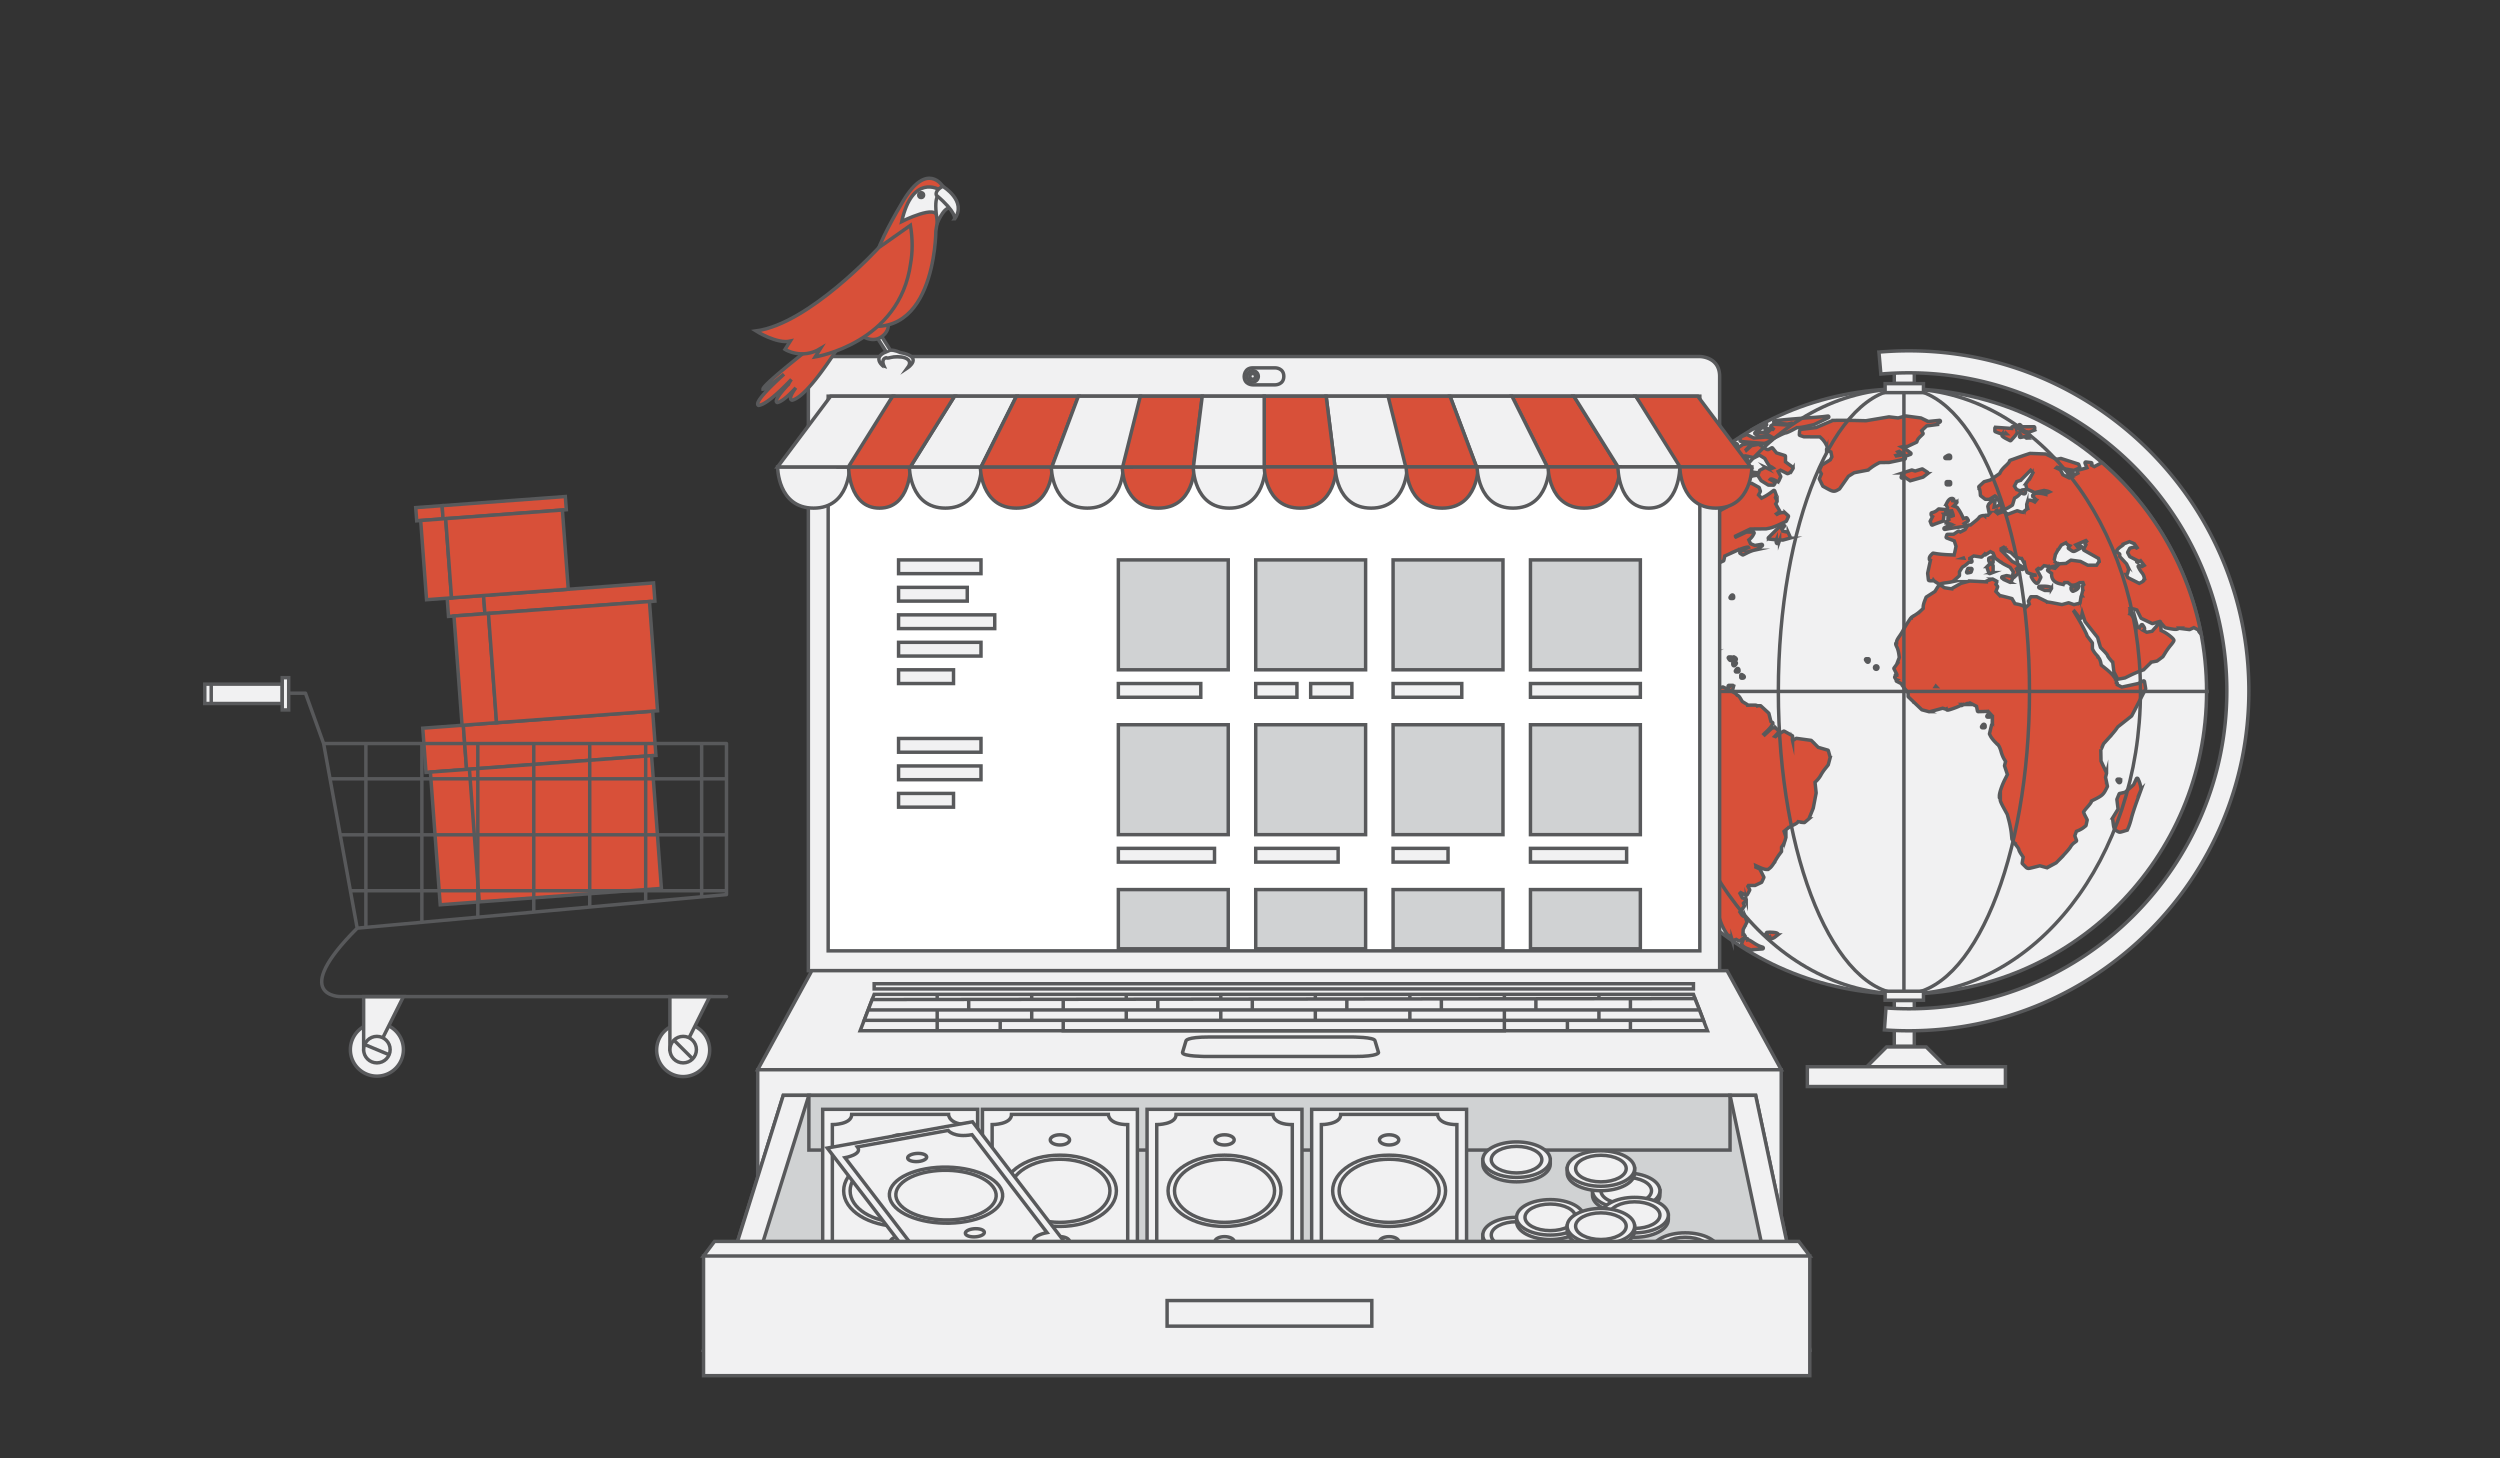 <svg xmlns="http://www.w3.org/2000/svg" xmlns:xlink="http://www.w3.org/1999/xlink" width="360" height="210" viewBox="0 0 360 210"><rect x="0" y="0" width="360" height="210" fill="#333333" stroke="none"/><circle fill="#F1F1F2" stroke="#58595B" stroke-width=".5" stroke-miterlimit="10" cx="274.164" cy="99.567" r="43.582"/><g fill="#D85039" stroke="#58595B" stroke-width=".5" stroke-miterlimit="10"><path d="M253.832 136.398l-.383-.133c-.198-.064-.647-.313-.981-.535-.225-.15-.616-.401-.741-.401-.013 0-.024.005-.04.009v-.061a.128.128 0 0 0-.127-.127h-.389a.126.126 0 0 0-.12.082l-.258.684c-.02.047-.007.1.027.134l.194.196c.119.118.408.281.657.374.173.062.46.159.545.172l.104.015c.008.002.013.002.02.002h.002a.122.122 0 0 0 .108-.063h.016l1.336-.1a.126.126 0 0 0 .115-.11.129.129 0 0 0-.085-.138zM255.871 134.364c-.152-.091-.735-.123-.979-.123-.065 0-.133 0-.19.004l-.229.016a.12.12 0 0 0-.106.067.124.124 0 0 0 .006.126l.04.065-.11.002a.128.128 0 0 0-.062.239l.488.283a.13.13 0 0 0 .165-.032c.031.085.113.138.217.138.193 0 .438-.17.564-.27l.312-.244a.13.13 0 0 0 .051-.105.135.135 0 0 0-.063-.104l-.104-.062zM231.098 96.021l1.056-.404.698.363.42.64a.128.128 0 0 0 .039.038l.389.237c.153.093.448.252.58.252h.006a.212.212 0 0 0 .068-.019c0 .014 0 .028.004.042a.136.136 0 0 0 .073.081l.157.063c.109.045.325.077.47.082l.272.011h.004a.128.128 0 0 0 .098-.047l.053-.063a.13.13 0 0 0 .052.064l.188.115-.068.064a.127.127 0 0 0-.012.175l.647.769a.138.138 0 0 0 .063.041l.066.018-.135.134a.132.132 0 0 0-.029.135l.16.417a.128.128 0 0 0 .081.075l.22.07c.08.025.32.195.533.417.401.421.452.421.501.421.03 0 .067 0 .117-.061.008.005.012.011.021.015l.525.269c.238.123.545.246.688.246a.222.222 0 0 0 .063-.008l.127-.041a.126.126 0 0 0 .089-.121l.001-.392.558-.197.488.222-.211.391a.124.124 0 0 0 .004.125.124.124 0 0 0 .109.062h.061a.127.127 0 0 0-.012.136l.098.186c.042.079.123.354.172.624l.08.448-.276 1.032-.592.745c-.34.43-.742 1.029-.899 1.34l-.277.549a.122.122 0 0 0-.009.096l.148.468a.13.13 0 0 0 .09.086l.352.09-.177.25c-.169.237-.237.373-.259.459a.13.13 0 0 0-.115.06l-.132.215a.13.13 0 0 0-.015.101l.251.908a.135.135 0 0 0 .052.071l.603.394.287.573c.166.327.368.806.451 1.064l.155.479a.162.162 0 0 0 .021.039l.475.604c.256.327.618.916.812 1.312l.354.731c.014.024.03.044.055.057l1.794.942.876.876a.128.128 0 0 0 .025.142.133.133 0 0 0 .143.026l.145.145.287 1.028-.022.777c-.034 1.076-.032 1.27.031 2.975l.055 1.465.002.021.438 2.149-.16 2.505a.14.14 0 0 0 .03.09l.268.322.047 1.107a.12.12 0 0 0 .036.083l1.015 1.034-.131.343a.12.12 0 0 0 .016.119l.499.704-.131.656-.167.053c-.146.046-.296.113-.313.256-.017.156.141.277.414.434l.324.186.214.578c.127.349.385.875.568 1.176l.329.533c.014.02.033.037.055.05l.502.233.152.481a.127.127 0 0 0 .162.083l.43-.137.388.218a.135.135 0 0 0 .139-.01l.708-.522a.124.124 0 0 0 .031-.167l-.146-.238a.132.132 0 0 0-.093-.06.115.115 0 0 0-.052.006l.023-.651.537-1.047a.122.122 0 0 0 .004-.104l-.232-.614a.128.128 0 0 0-.072-.074l-.195-.073c-.063-.025-.227-.17-.346-.352l-.164-.251.61-.802a.137.137 0 0 0 .02-.123l-.13-.338.381-.42c.027-.033.039-.075.027-.118a.136.136 0 0 0-.084-.089l-.481-.151-.334-.647.116-.115.326.171c.107.056.376.188.485.188.063 0 .098-.031.112-.051.041-.049.174-.302.2-.354l.147-.284a.118.118 0 0 0 0-.118l-.243-.453.08-.126h.926a.121.121 0 0 0 .056-.013l.876-.418a.129.129 0 0 0 .063-.063l.284-.624a.115.115 0 0 0-.002-.111l-.547-1.097a.146.146 0 0 0-.063-.06l-.527-.242.01-.063a.482.482 0 0 0-.005-.154l.489.221c.332.153.784.314.967.316l.255.005h.003a.12.12 0 0 0 .079-.027l.272-.219c.138-.115.377-.427.572-.751a.125.125 0 0 0 .098-.123.127.127 0 0 0-.004-.034c.195-.345.48-.795.639-1.008l.295-.394a.127.127 0 0 0 .024-.076v-.58l.179-.254c.121-.172.269-.494.337-.734l.117-.41a.118.118 0 0 0-.002-.074l-.265-.802.368-.313c.228-.194.652-.461.928-.582.195-.086.59-.286.678-.43l.046-.074.848.133a.148.148 0 0 0 .103-.03l.587-.495a.15.15 0 0 0 .035-.051l.604-1.486.007-.025.412-2.156a.176.176 0 0 0 .002-.039l-.159-1.518.289-.289c.191-.191.444-.537.564-.773a6.3 6.3 0 0 1 .612-.902l.417-.518a.115.115 0 0 0 .023-.049l.272-1.012a.113.113 0 0 0 0-.068l-.258-.934a.127.127 0 0 0-.089-.088l-1.373-.398-.973-.975a.123.123 0 0 0-.073-.035l-2.073-.285a.143.143 0 0 0-.089.02l-.483.318-.004-.01a1.05 1.05 0 0 1-.023-.355l.027-.249a.122.122 0 0 0-.063-.125l-1.104-.619a.128.128 0 0 0-.12-.002l-.276.14a4.53 4.53 0 0 0-.622.419l-.267.215-.103-.041.561-.597a.124.124 0 0 0-.002-.176l-.414-.415a.13.13 0 0 0-.091-.038h-.371a.129.129 0 0 0-.085.034l-1.063.978-.11-.111.423-.404c.298-.283.605-.642.697-.814l.156-.291a.128.128 0 0 0-.046-.169l-.219-.135-.29-1.152a.136.136 0 0 0-.037-.062l-1.113-1.027a.126.126 0 0 0-.086-.034h-.38a.14.14 0 0 0-.071.021c-.072-.099-.226-.107-.464-.107l-.289.002-.601.009a.119.119 0 0 0-.058-.082l-.737-.449-.247-.419c-.139-.235-.294-.452-.489-.481l-.13-.157c-.099-.117-.487-.338-.817-.507h.167c.059 0 .109-.04.123-.095l.135-.51a.125.125 0 0 0-.023-.109.122.122 0 0 0-.099-.051h-.53a.127.127 0 0 0-.117.08.124.124 0 0 0 .027.138l.085.086-.206.249-.629-.301a.128.128 0 0 0-.086-.009l-.565.142-1.521-.394-.193-.207a1.477 1.477 0 0 0-.528-.349l-.255-.082a.127.127 0 0 0-.114.021l-.773.573a.126.126 0 0 0-.051.102v.141c0 .129.085.281.169.365l.052.052-.292.36-.155-.29.176-1.043a.11.11 0 0 0-.017-.08l.292-.12a.124.124 0 0 0 .077-.129.121.121 0 0 0-.097-.112l-.472-.112a.122.122 0 0 0-.117.032l-.653.626h-.471a.135.135 0 0 0-.088.033l-.337.313c-.038.036-.379.356-.379.548v.088l-.664.643-.723-.577a.128.128 0 0 0-.08-.028h-.292c-.178 0-.524.086-.792.198l-.396.166-.661-.342c-.003-.007-.004-.017-.009-.023l-.396-.681a.134.134 0 0 0-.078-.06l-.015-.003a.24.24 0 0 0 .026-.114c.002-.055.076-.563.183-1.204l.182-1.125a.126.126 0 0 0-.008-.066l-.126-.334a.135.135 0 0 0-.095-.079l-.777-.156a.12.12 0 0 0-.038-.001l-1.438.16a.15.15 0 0 0-.058.021l-.104-.169 1.266-2.806a.126.126 0 0 0-.048-.16l-.169-.106a.755.755 0 0 0-.428-.123c-.165 0-.372.039-.693.127l-.47.131a.127.127 0 0 0-.087.083l-.278.841-.661.472-1.215.261-.678-.35-.375-.573-.331-1.284a43.835 43.835 0 0 0-.478 3.741l.261.125a.12.12 0 0 0 .103.008zM231.383 91.221l.002-.004c.133-.388.288-.815.336-.936l.091-.224a.12.12 0 0 0-.012-.12c-.007-.012-.02-.021-.029-.029l.069-.027a.127.127 0 0 0 .082-.119v-.189c0-.076.053-.276.127-.44l.12-.263.62-.32c.362-.188.858-.456 1.106-.599.279-.161.464-.226.634-.226.143 0 .29.045.497.15.197.101.542.223.767.271l.393.084a.128.128 0 0 0 .144-.072l.261-.571.771-.255 1.178.504c.027.012.06.014.089.004l.425-.135.525.493-.143.833a.114.114 0 0 0 .007.063l.4 1.137a.12.12 0 0 0 .052.065l.186.118c.077.049.134.086.204.086.137 0 .191-.107.323-.365l.221-.427a.13.13 0 0 0 .015-.075l-.282-2.188.434-.805.749-.532c.416-.294.972-.64 1.216-.755l.46-.215a.125.125 0 0 0 .037-.028l.716-.747a.135.135 0 0 0 .036-.086l.022-1.22.133-.133.117.306a.132.132 0 0 0 .127.082.124.124 0 0 0 .116-.098l.138-.584.396-.25c.251-.158.605-.441.793-.631l.307-.312.532-.162c.316-.097.731-.248.925-.337l.345-.159a.127.127 0 0 0 .07-.089l.14-.629 1.989-.896a.102.102 0 0 0 .043-.033.136.136 0 0 0 .063-.004l.474-.169c.271-.096.561-.166.652-.168l.142-.004.035.058-.336.14c-.241.101-.562.264-.679.363l-.177.146a.13.13 0 0 0-.047.106.13.13 0 0 0 .063.1l.313.194a.123.123 0 0 0 .124.005l.582-.292c.309-.155.737-.323.938-.366a2.73 2.73 0 0 0 .813-.365l.379-.261a.128.128 0 0 0 .047-.153.13.13 0 0 0-.142-.078l-.951.161-.62-.256-.246-.542.17-.137c.149-.121.338-.35.43-.521l.151-.282a.122.122 0 0 0-.005-.125.124.124 0 0 0-.108-.063h-.966a.117.117 0 0 0-.055.013l-1.489.705-.013-.011a.173.173 0 0 1-.038-.097v-.031l2.135-1.022 2.267-.021a.154.154 0 0 0 .024-.002l.511-.104c.289-.059.937-.3 1.44-.538l.899-.424a.121.121 0 0 0 .063-.063l.283-.623a.127.127 0 0 0-.03-.147l-.449-.407a.124.124 0 0 0-.086-.034h-.286c-.176 0-.442.067-.605.155l-.178.094-.073-.075.394-.274a.129.129 0 0 0 .038-.167l-.554-.974.194-.351a.125.125 0 0 0 .001-.123l-.236-.444.115-.299a.124.124 0 0 0 0-.089l-.207-.563a.134.134 0 0 0-.084-.079.122.122 0 0 0-.111.021l-.442.331c-.241.18-.638.431-.888.56l-.375.195-.437-.464.247-.463a.127.127 0 0 0 .009-.099l-.145-.455a.131.131 0 0 0-.061-.074l-.953-.528a.122.122 0 0 0-.042-.014l-1.098-.18a.147.147 0 0 0-.071.008l-.719.298a.127.127 0 0 0-.066.065l-.443.986-.715.508a.126.126 0 0 0-.051.128l.151.81-.566.725-1.467.783a.146.146 0 0 0-.059.066l-.503 1.318-.277.153c-.179.099-.365.164-.417.165l-.076.002-.325-.631.48-1.222a.127.127 0 0 0-.057-.158l-.091-.052c-.08-.044-.35-.112-.512-.147-.197-.043-.711-.249-1.117-.45-.438-.215-.942-.417-1.15-.458l-.289-.058-.127-.287c-.081-.186-.237-.426-.363-.506l-.063-.04.315-.612.703-.451c.398-.256 1.031-.59 1.41-.745l.701-.287a.127.127 0 0 0 .079-.118l.002-.331.45-.015c.324-.01.846-.092 1.16-.181l.557-.158a.131.131 0 0 0 .088-.089.133.133 0 0 0-.029-.122l-.451-.479.064-.04.56.255a.124.124 0 0 0 .111-.003l.761-.393h1.4c.021 0 .04-.005.059-.014l.278-.144c.268-.137 1.176-1.006 1.176-1.255 0-.295-.575-.373-.879-.373h-.351a.14.14 0 0 0-.095.041l-.31.331c-.159.171-.51.426-.769.559l-.409.21-.124-.124.354-.542a.125.125 0 0 0 .015-.108.122.122 0 0 0-.075-.08l-.372-.143a.13.13 0 0 0-.091 0l-.26.099-.197-.371.255-.478a.13.13 0 0 0-.021-.15l-.28-.28a.128.128 0 0 0-.146-.025l-.315.155c-.354.272-.703.548-1.05.831l.366.256-.183.338-.424.118a2.87 2.87 0 0 0-.834.398l-.239.186-.107-.078c-6.965 6.224-11.915 14.645-13.764 24.173zm13.36-11.532l.328-.073c.146-.032.307-.054.392-.054.011 0 .021 0 .023.002a.232.232 0 0 0 .046.004c.01 0 .021-.002.033-.004a2.154 2.154 0 0 0-.119.095l-.343.289-.63-.054.27-.205zm-1.748 1.071l-.381.196h-.355l.047-.192a.534.534 0 0 1 .016-.053c.011.002.021.005.031.005a.143.143 0 0 0 .05-.009l.885-.371.152.154a5.32 5.32 0 0 1-.445.27zm-.512-3.155l-.114.462a.125.125 0 0 0 .036.125l.504.456a.13.13 0 0 0 .146.018l.471-.252.189.102a.964.964 0 0 1 .322.301l.087.158-.162.306-.509-.127a.125.125 0 0 0-.15.082l-.146.426-.363.231c-.024.014-.052.034-.08.054-.007-.006-.01-.014-.019-.021l-.413-.334.188-.238c.227-.288.319-.429.256-.562-.06-.123-.213-.132-.391-.132h-.3a.126.126 0 0 0-.071.021l-.866.576a.112.112 0 0 0-.043.051l-.624 1.302-.422.295-.258-.284.928-1.55.644-.402.952-.16a.131.131 0 0 0 .096-.075.125.125 0 0 0-.008-.12l-.157-.253a.127.127 0 0 0-.14-.056l-.553.139-.823-.392a.123.123 0 0 0-.112.001l-.741.383-.272-.103a2.276 2.276 0 0 1-.171-.075c.062-.046.148-.109.262-.181l.396-.25a.14.14 0 0 0 .053-.071h.001a.127.127 0 0 0 .067 0l.645-.186c.337-.097.783-.179.979-.179l.305.002.381.512zM308.24 113.218a4.138 4.138 0 0 0-.229-.766l-.142-.308a.125.125 0 0 0-.23-.002l-.394.85-1.23 1.095-.771.17a.126.126 0 0 0-.092.075l-.31.748c-.009.02-.013.042-.009.063l.17 1.367-.775 1.258a.15.15 0 0 0-.019.084l.084.67c.095.752.148.92.568 1.158l.053.029c.134.076.214.123.336.123.104 0 .221-.036.452-.104l.573-.174a.13.13 0 0 0 .082-.072l.191-.463c.107-.259.28-.817.385-1.244.102-.42.452-1.5.78-2.408l.599-1.656a.11.11 0 0 0 .006-.064l-.078-.429zM305.246 112.197h-.271a.125.125 0 0 0-.111.066.13.13 0 0 0 .004.129l.078.127c.026.045.125.189.243.189.108 0 .185-.105.185-.258v-.127a.13.13 0 0 0-.128-.126zM285.679 104.292c-.118 0-.216.144-.243.187l-.08.127a.14.14 0 0 0-.003.13c.024.04.064.065.111.065h.271c.07 0 .128-.057.128-.128v-.126c-.001-.15-.077-.255-.184-.255zM286.444 102.762c-.117 0-.217.144-.243.188l-.078.127a.13.13 0 0 0-.005.128.127.127 0 0 0 .111.066h.271a.128.128 0 0 0 .127-.127v-.127c0-.151-.074-.255-.183-.255z"/><path d="M302.684 66.611l-1.107.581-.393-.21.042-.219a.127.127 0 0 0-.021-.1.135.135 0 0 0-.091-.052l-.735-.084a.123.123 0 0 0-.114.05.13.13 0 0 0-.019.125l.267.658-.044.015c-.092.031-.42.121-.717.197l-.554.141a.146.146 0 0 0-.082.065.13.13 0 0 0-.005.104l.1.258-.334.179-.28-.106c-.168-.064-.408-.131-.536-.131l-.151.005a.128.128 0 0 0-.056.24l.351.19c.104.057.18.101.224.132a2.38 2.38 0 0 1-.183.077l-.272.104-.915-.467-.35-.677a.13.13 0 0 0-.062-.058l-.528-.24.107-.107.669.143c.408.088.96.19 1.229.229l.482.07c.022.002.045 0 .066-.009l.741-.307a.126.126 0 0 0 .068-.164l-.137-.354a.125.125 0 0 0-.081-.076l-2.456-.787a.124.124 0 0 0-.063-.004l-.602.118-1.532-.751a.13.13 0 0 0-.053-.013l-2.205-.086a.18.18 0 0 0-.045.006l-.532.173c-.293.095-.936.318-1.429.496l-.891.323a.131.131 0 0 0-.078.08l-.053.16c-.021.051-.214.283-.521.559-.292.262-.598.617-.696.809l-.152.293-1.357.935-.861.239a.124.124 0 0 0-.054.029l-.696.645a.126.126 0 0 0-.03.141l.087.218c.044.108.092.357.106.545l.028.364a.125.125 0 0 0 .049.091l.621.478a.125.125 0 0 0 .076.026l.512.005a.106.106 0 0 0 .068-.019l.775-.474.141.085.23.33c.123.176.271.463.319.625.019.065.047.139.084.212a.12.12 0 0 0-.082.011l-.289.159c-.146.08-.362.164-.474.182l-.051.008.142-.875a.128.128 0 0 0-.197-.127l-.328.214c-.174.115-.391.315-.445.461l-.071.185a.143.143 0 0 0-.006.071l.152.762c.012.06.063.102.124.102h.069l-.332.383h-.357c-.05 0-.096.03-.115.075l-.007.013a.241.241 0 0 0-.162-.05c-.125 0-.608.102-.653.316-.039.057-.232.255-.577.529l-.622.496c-.009.006-.014.015-.021.022h-.285a.127.127 0 0 0-.106.058l-.396.605-.675.349-.181-.11a.128.128 0 0 0-.137.001l-.652.428-.858.009a.123.123 0 0 0-.119.086l-.093.281a.127.127 0 0 0 .073.16l1.086.415.261.788-.077.381c-.044.221-.11.509-.145.629l-.063.226-.001.013-.873-.037a16.494 16.494 0 0 1-1.522-.133l-.584-.094a.121.121 0 0 0-.108.035l-.216.215c-.124.125-.253.326-.253.466v.162c0 .056.037.105.092.122l.064.021-.396 1.848c-.004.014-.004.027-.004.042l.052.446c.016.137.052.46.062.495.021.083.084.128.361.128h.233a.124.124 0 0 0 .114-.073l.005-.012c.06.08.17.158.343.27l.473.302a.127.127 0 0 0 .117.01l.191-.081c.082-.035.351-.094.603-.123.25-.028.583-.079.743-.111l.284-.06a.12.12 0 0 0 .057-.029l.898-.788a.134.134 0 0 0 .043-.096l.002-.511.232-.384c.124-.201.236-.328.274-.357.142-.033.405-.249.519-.346l.335-.288h.316a.129.129 0 0 0 .123-.167l-.102-.301a.128.128 0 0 0-.117-.088l-.092-.003a3.89 3.89 0 0 0 .186-.105l.386-.239 1.067.16a.128.128 0 0 0 .108-.036l.305-.306.008.005c.066.065.172.051.215-.019a.139.139 0 0 0 .021-.065.13.13 0 0 0 .125-.006l.543-.357.387.207.288.697c.01.021.022.04.041.053l.756.558a.122.122 0 0 0 .098.023c.054.07.21.185.67.417l.598.304.459.645-.126.708a.133.133 0 0 0 .067.134c.02.01.039.016.061.016a.13.13 0 0 0 .089-.036l.586-.563a.122.122 0 0 0 .025-.144l-.243-.538.111-.069.709.155a.128.128 0 0 0 .155-.125v-.072c0-.067 0-.15-.84-.574l-.748-.378-1.602-1.609v-.235l.384-.206.228.188-.07.036a.125.125 0 0 0-.067.122.127.127 0 0 0 .086.112l.834.291.649.624a.126.126 0 0 0 .053.029l.378.113c.22.065.352.105.459.105.01 0 .019-.002.026-.003l.268.5a.13.13 0 0 0 .104.068h.009l.01-.002.053.312a4.8 4.8 0 0 0 .2.751l.128.34a.127.127 0 0 0 .073.074l.339.131c.197.076.458.154.595.177l.144.024.008.037-.44.063a.129.129 0 0 0-.095.187l.127.236c.077.143.23.348.354.471.139.137.213.213.32.213.148 0 .211-.124.364-.431l.188-.383a.112.112 0 0 0-.001-.116l-.552-1.04.223-.185.244.081a.128.128 0 0 0 .131-.03l.44-.44.533.102a.107.107 0 0 0 .031 0 .128.128 0 0 0 .126.141l.029-.002.541-.122c.577-.129.622-.176.643-.195a.149.149 0 0 0 .037-.111c-.004-.04-.012-.121-.35-.342l-.194-.127a.124.124 0 0 0 .041-.067l.179-.81a.13.13 0 0 0 0-.052c.008-.008.016-.016.021-.026l.341-.635a.131.131 0 0 0 .012-.035.12.12 0 0 0 .08-.054l.411-.626.646-.335.071.096c.09.119.278.257.433.314l.069.026-.183.219a.12.12 0 0 0-.027.098.125.125 0 0 0 .053.088l.323.225c.158.112.254.179.387.179.134 0 .259-.068.533-.219l.498-.273a.128.128 0 1 0-.059-.24l-.482-.009-.168-.204.462-.2c.322-.139.754-.322.984-.421a.126.126 0 0 0-.002.109.127.127 0 0 0 .06.063l-.16.193a.126.126 0 0 0 .008.171l.089.088-.317.612a.128.128 0 0 0 .053.169l2.081 1.168.11.444a.127.127 0 0 0-.063.049l-.324.487-1.278-.006-1.019-.53a.12.12 0 0 0-.043-.013l-1.308-.173a.128.128 0 0 0-.087.019l-.678.446-.881.047a.127.127 0 0 0-.084.037l-.622.623-.511-.121a.134.134 0 0 0-.1.018l-.381.25a.128.128 0 0 0-.006.211l.521.366v.176c0 .684.43 1.154 1.209 1.325l.396.088a.128.128 0 0 0 .136-.058l.129-.209h.462l.461.349a.127.127 0 0 0 .075.025h.256c.162 0 .442-.088.638-.2l.29-.166.461-.007.112.294-.124.124a.124.124 0 0 0-.036.09v.51c0 .035.013.065.034.087-.002.003-.004.005-.005.009l-.162.649a.114.114 0 0 0 .016.098l.029.048h-.01a.128.128 0 0 0-.125.108l-.146.922-.241.081a.138.138 0 0 0-.05.032.123.123 0 0 0-.066-.003l-.515.129-.737-.257a.116.116 0 0 0-.076-.002l-.921.254-.939-.18c-.34-.065-1.006-.188-1.091-.188h-.097l-.013.002a.12.12 0 0 0-.059-.063l-1.408-.691a.127.127 0 0 0-.058-.014h-.75a.124.124 0 0 0-.111.068l-.278.519a.123.123 0 0 0-.009.099l.119.377-.49.46-.287-.149a3.918 3.918 0 0 0-.878-.292l-.418-.078-.408-.692a.128.128 0 0 0-.078-.059l-.449-.118a73.395 73.395 0 0 0-.782-.198l-.333-.08a.14.14 0 0 0-.095.014l-.6-.626.241-.634a.127.127 0 0 0-.021-.127l-.217-.262.125-.325a.129.129 0 0 0-.059-.158l-.506-.27a.123.123 0 0 0-.103-.008l-.776.271a.13.13 0 0 0-.073.067c-.009.02-.012.041-.009.063l-2.345-.123a.133.133 0 0 0-.04.004l-1.207.319a.084.084 0 0 0-.029.012l-1.256.706a.13.13 0 0 0-.063.09l-1.075-.162-.23-.162c-.152-.105-.271-.183-.393-.183-.198 0-.315.189-.493.476l-.253.411-1.221.784a.148.148 0 0 0-.052.061l-.201.506c-.118.297-.212.668-.212.847v.237l-.335.321a5.89 5.89 0 0 1-.84.641l-.486.299a.129.129 0 0 0-.059.117h-.002a.123.123 0 0 0-.105.057l-.402.606c-.226.337-.507.81-.629 1.053a7.998 7.998 0 0 1-.573.926c-.135.188-.394.587-.394.756v.172a.128.128 0 0 0-.129.127v.069c0 .091.133.361.188.473.09.177.203.583.248.89l.08.553-.248.652a.126.126 0 0 0 .023.129l.006.005-.534.723a.131.131 0 0 0-.012.135l.395.758.001.004-.119.038a.124.124 0 0 0-.041.221.17.17 0 0 0-.037.024l-.064.065a.126.126 0 0 0-.019.157l.083.136c.039.064.086.138.179.17a.124.124 0 0 0-.063.105.124.124 0 0 0 .069.118l.766.385.017.003a.124.124 0 0 0-.005.158l.836 1.089a.137.137 0 0 0 .039.032l-.001.494c0 .035.015.068.04.092l.713.68a.126.126 0 0 0 .126.12l1.074 1.023a.115.115 0 0 0 .056.031l.479.127c.287.077.473.127.488.134a.15.15 0 0 0 .055.011c.084 0 .802-.196 1.021-.255l.922-.253.263.083a.617.617 0 0 0 .188.043.16.16 0 0 0 .079-.018l.016.061a.126.126 0 0 0 .123.097h.093c.189 0 1.645-.516 1.792-.664l.051-.05a.136.136 0 0 0 .071.063.143.143 0 0 0 .039.006.113.113 0 0 0 .065-.019l.21-.129a.069.069 0 0 0 .022-.019c.007.003.009.009.015.011a.12.12 0 0 0 .108.008l.355-.136.002-.001.007.007a.13.13 0 0 0 .118.014l.305-.117.947.483.135.671c.013.06.064.101.126.101h.003l1.382-.039.015-.003.005.007.608.657v.541c0 .025.011.048.022.068a.125.125 0 0 0-.022.068v.511l.002.004a.128.128 0 0 0-.102.092l-.301 1.254a.124.124 0 0 0 .011.089l.152.297c.091.177.339.502.563.739l.392.41c.024.027.059.04.092.04h.005l.157.247c.089.14.229.512.309.812.087.328.271.78.413 1.016l.222.357-.148.592a.11.11 0 0 0 .002.072l.409 1.229-.354.69c-.421.813-.803 1.942-.803 2.361v.248c0 .07.058.128.126.128h.013a.131.131 0 0 0-.012.05v.198c0 .185.339.845.521 1.17l.493.896.247.938c.139.522.286 1.313.332 1.767l.083.83c.002.02.009.037.02.058l.381.584a.133.133 0 0 0 .092.058.12.12 0 0 0 .025.086l.256.326c.144.182.227.355.229.395 0 .181.321.656.336.676l.284.419-.139.854a.122.122 0 0 0 .035.109l.404.404c.161.166.261.266.469.266.141 0 .325-.047.663-.132l.97-.244.929.257c.03.008.063.006.091-.011l1.309-.658a.164.164 0 0 0 .033-.026l.935-.971c.467-.484 1.02-1.115 1.136-1.338.088-.17.303-.414.469-.533l.329-.24a.125.125 0 0 0 .045-.147l-.243-.644.229-.651.325-.134c.219-.092.539-.278.714-.414l.304-.24a.13.13 0 0 0 .046-.072l.161-.742a.118.118 0 0 0-.009-.084l-.263-.516a3.702 3.702 0 0 1-.248-.576c.036-.08.238-.359.54-.699.183-.205.604-.698.604-.853v-.042l.602-.3c.869-.437 1.124-.663 1.439-1.282l.241-.472a.121.121 0 0 0 .011-.085l-.272-1.271.144-.568a.112.112 0 0 0-.008-.086l-.787-1.684-.031-1.707a.138.138 0 0 0 .095-.074l.3-.707.738-.814c.083-.09.168-.188.253-.282a.122.122 0 0 0 .089-.104c.315-.358.589-.69.701-.848l.271-.381 1.972-1.556a.14.14 0 0 0 .035-.042l1.996-3.833a.123.123 0 0 0 .014-.08l-.17-1.01a.135.135 0 0 0-.068-.092.128.128 0 0 0-.116.001l-.703.363-2.377.515-.664-.343v-.202a.127.127 0 0 0-.129-.128v-.352a.126.126 0 0 0-.116-.125v-.002a.122.122 0 0 0-.041-.092l-.269-.365c-.162-.217-.627-.663-1.04-.995l-.7-.56-.076-.356c-.044-.208-.142-.492-.233-.608l-.125-.155a.052.052 0 0 0-.019-.014c.002-.005.004-.009.004-.015a.124.124 0 0 0-.033-.095l-.271-.296a3.199 3.199 0 0 1-.394-.547l-.131-.252-.006-.815a.141.141 0 0 0-.026-.075l-.729-.964c-.004-.004-.009-.006-.012-.011-.01-.116-.117-.367-.446-1.003a31.764 31.764 0 0 0-.948-1.699l-.482-.796.057-.058.773.977c.029.04.082.056.13.044a.125.125 0 0 0 .095-.1l.128-.671.405 1.227a.183.183 0 0 0 .021.039l.595.755c.324.417.729.927.9 1.14l.292.362.407 1.408a.142.142 0 0 0 .03.054l.512.527c.269.277.449.51.476.574.021.165.297.497.354.564l.323.385a.131.131 0 0 0 .071.041l.171 1.374a.136.136 0 0 0 .013.042l.495.968a.124.124 0 0 0 .134.068l.946-.172a.101.101 0 0 0 .033-.012l.702-.347c.382-.188.971-.446 1.312-.574l.623-.234a.124.124 0 0 0 .045-.029l1.051-1.036a.09.09 0 0 0 .025-.042l.801-.15a.111.111 0 0 0 .052-.023l.807-.598a.097.097 0 0 0 .032-.035l.362-.59c.196-.32.54-.792.764-1.053.104-.121.445-.529.445-.687 0-.273-1.001-.992-1.426-1.212l-.402-.207-.012-.004-.025-.344c-.014-.213-.03-.437-.036-.499l-.011-.113a.125.125 0 0 0-.087-.109.126.126 0 0 0-.136.036l-1.007 1.142-.765.143-.461-.247a.308.308 0 0 0 .144-.191c.031-.136-.047-.28-.136-.415l-.134-.193a.119.119 0 0 0-.105-.058.127.127 0 0 0-.107.059l-.239.374a.112.112 0 0 0-.017.037l-.283-.108-.244-.911a.156.156 0 0 0-.021-.043l-.64-.866a.122.122 0 0 0-.058-.044l-.122-.04a.116.116 0 0 0 .011-.048v-.507l.092.017a.125.125 0 0 0 .133-.063.125.125 0 0 0-.015-.146h.035c.125.001.355.047.503.098l.24.085.584 1.151a.125.125 0 0 0 .06.058l1.547.74a.125.125 0 0 0 .091.006L311 89.49l.75.867a.137.137 0 0 0 .071.042l.559.109c.422.082.685.118.878.118a.824.824 0 0 0 .457-.113l.114-.073a.126.126 0 0 0 .087.051l1.347.168c.021.003.046 0 .066-.01l.589-.268.675.35v.038c0 .132.15.317.237.405.045.043.086.08.127.112-1.883-9.782-7.031-18.403-14.273-24.675zm-19.961 13.755l.02-.007.004.009-.024-.002zm11.915-9.317a.125.125 0 0 0-.074.124l.002.016-.256-.064a4.293 4.293 0 0 0-.729-.098l-.384-.013a.109.109 0 0 0-.071.02l-.372.236a.136.136 0 0 0-.06.09.139.139 0 0 0 .032.103l.459.508a.14.14 0 0 0 .058.035l-.227.28-.178-.096c-.146-.077-.376-.16-.521-.16h-.191a.128.128 0 0 0-.121.089l-.154.488a.138.138 0 0 0-.003.07l.141.549a.113.113 0 0 0-.048.023l-.554.448a.134.134 0 0 0-.045.081 2.459 2.459 0 0 1-.546-.124l-.271-.094a.124.124 0 0 0-.087.001l-1.318.494a.13.13 0 0 0-.069-.083l-.575-.262a.132.132 0 0 0-.094-.004l-.715.25-.172-.155a1.398 1.398 0 0 0-.146-.111l.245-.205.179.178c.025.025.06.04.098.038a.134.134 0 0 0 .091-.046l.324-.39a.13.13 0 0 0 .021-.127l-.055-.143c.014.017.024.033.037.047.11.126.234.25.418.25.156 0 .33-.089.617-.268l.427-.263a.126.126 0 0 0 .056-.072l.29-.965.176-.095c.275-.148.692-.52.692-.745 0-.15-.188-.262-.348-.313l-.217-.071-.327-.499.34-.653.524-.167a.133.133 0 0 0 .053-.032l1.43-1.445c.004.003.004.008.008.01l.317.362-.131.247a9.26 9.26 0 0 1-.525.82l-.366.509a.134.134 0 0 0-.02.105l.15.604c.01.038.036.068.071.085l1.029.463a.117.117 0 0 0 .078.008l1.316-.294.388.077c.189.038.335.099.385.126l-.482.223zM278.736 98.87c.008-.011.019-.025.03-.043l.041.044-.071-.001zm26.587-20.108l.39-.277a.125.125 0 0 0 .053-.095.115.115 0 0 0-.007-.045l.88-.345.699.29.407.573-.076.047-.203-.125a.13.13 0 0 0-.099-.015l-.615.155a.134.134 0 0 0-.081.063l-.271.507a.122.122 0 0 0 0 .12l.271.509c.013.023.03.042.056.053l.891.456a.126.126 0 0 0 .052.053v.153c0 .044.022.086.062.109a.128.128 0 0 0 .127.002l.386-.208.514.671-.313.167-.378-.145a.126.126 0 0 0-.14.034.135.135 0 0 0-.02.145l.158.306c.092.177.271.44.397.586.108.125.235.375.275.544l.08.343.001.003-.054.025a.124.124 0 0 0-.079.117v.084a1.177 1.177 0 0 1-.313.217l-.321.167-1.631-.826-.244-.459c.164-.001.208-.171.261-.386l.077-.31a.105.105 0 0 0-.004-.076l-.267-.704a.274.274 0 0 0-.025-.042l-.294-.318a.131.131 0 0 0-.038-.043l-.642-.696v-.306a.125.125 0 0 0-.059-.106l-.45-.299.092-.169c.064-.119.278-.35.495-.504zM250.989 97.234l-.128-.079a.127.127 0 0 0-.128-.003.122.122 0 0 0-.065.111v.27c0 .07.058.127.128.127h.127c.15 0 .256-.075.256-.184-.001-.117-.145-.214-.19-.242zM250.229 96.258c-.117 0-.216.144-.244.188l-.076.127a.129.129 0 0 0-.004.13c.021.04.064.065.111.065h.27c.07 0 .128-.057.128-.127v-.128c-.002-.15-.076-.255-.185-.255z"/><circle cx="270.177" cy="96.131" r=".255"/><path d="M249.917 95.365h-.271a.129.129 0 0 0-.127.128v.127c0 .15.076.255.185.255.118 0 .217-.145.243-.188l.079-.127a.131.131 0 0 0 .002-.13.129.129 0 0 0-.111-.065zM269.029 94.856h-.271a.123.123 0 0 0-.11.065.132.132 0 0 0 .002.129l.079.126c.027.045.125.188.244.188.107 0 .185-.104.185-.254v-.128a.128.128 0 0 0-.129-.126zM249.266 94.6h-.271a.127.127 0 0 0-.107.196l.079.126c.026.044.125.189.243.189.106 0 .184-.105.184-.255v-.127a.13.13 0 0 0-.128-.129zM249.841 94.683l-.127-.079a.127.127 0 0 0-.129-.002.125.125 0 0 0-.065.11v.27c0 .071.058.128.127.128h.128c.15 0 .255-.076.255-.185-.001-.116-.144-.214-.189-.242zM241.866 94.48l-.479-.364a.136.136 0 0 0-.078-.024h-.589a.127.127 0 0 0-.127.127v.117c0 .133.12.251.238.299.118.048.391.077.588.08l.383.006h.003a.13.13 0 0 0 .13-.127.124.124 0 0 0-.069-.114zM245.719 93.817a2.532 2.532 0 0 0-.766-.317l-.383-.076a.125.125 0 0 0-.105.026c-.003.002-.004.007-.008.011-.013-.004-.024-.009-.037-.009h-.775a.125.125 0 0 0-.108.063.124.124 0 0 0-.002.125l.207.389-.161.1-1.006-.023a.134.134 0 0 0-.13.103.13.13 0 0 0 .078.144l.622.249c.024.01.051.012.075.006l.658-.145.186.107c.251.146.289.151.31.153h.015c.074 0 .113-.023.136-.127l.024.004h.002l.097-.002c.088-.002.527-.111.749-.168l.625-.163a.125.125 0 0 0 .093-.102.125.125 0 0 0-.056-.127l-.34-.221zM247.246 94.091h-.646a.123.123 0 0 0-.107.059l-.137.22a.129.129 0 0 0 .02.157l.175.173a.122.122 0 0 0 .089.037l.021-.001.5-.074a.132.132 0 0 0 .103-.086l.105-.319a.128.128 0 0 0-.019-.115.135.135 0 0 0-.104-.051zM243.019 92.981a37.114 37.114 0 0 0-1.985-1.061l-.573-.286a.137.137 0 0 0-.048-.013l-1.481-.114a.121.121 0 0 0-.062.012l-1.006.453a.126.126 0 0 0-.074.116v.109c0 .043.003.09.026.133.02.035.065.091.165.091.095 0 .222-.044.605-.2l.461-.184.85.235 1.144.74-.167.201a.13.13 0 0 0-.02.134.13.13 0 0 0 .114.074l.526.008c.281.004.475.035.521.053.064.057.161.083.296.083.156 0 .363-.035.611-.107l.319-.09a.124.124 0 0 0 .09-.105.126.126 0 0 0-.061-.126l-.251-.156zM243.301 92.058c-.092 0-.208.047-.354.141l-.19.123a.132.132 0 0 0-.053.144.126.126 0 0 0 .122.091l.573.004a.13.13 0 0 0 .09-.037.125.125 0 0 0 .037-.09v-.129c-.001-.182-.122-.247-.225-.247zM241.721 90.62l-.183-.064.101-.385a.127.127 0 0 0-.021-.11.128.128 0 0 0-.104-.049h-.132c-.124 0-.258.104-.308.244l-.06.158a.124.124 0 0 0 .024.127l.39.448a.127.127 0 0 0 .095.043h.002a.135.135 0 0 0 .095-.041l.148-.165a.127.127 0 0 0 .031-.116.12.12 0 0 0-.078-.09zM242.075 89.263a.147.147 0 0 0-.11.047c-.117.116-.029.365-.011.414.034.09.111.243.243.243a.158.158 0 0 0 .111-.047c.116-.117.029-.366.009-.415-.032-.09-.11-.242-.242-.242zM241.759 89.245h-.485a.129.129 0 0 0-.128.127v.192c0 .277.113.318.181.318.028 0 .104 0 .333-.229l.189-.191a.123.123 0 0 0 .028-.138.126.126 0 0 0-.118-.079zM249.464 85.674c-.119 0-.217.144-.243.188l-.079.127a.13.13 0 0 0-.003.129.123.123 0 0 0 .11.066h.271a.127.127 0 0 0 .127-.127v-.128c-.001-.15-.076-.255-.183-.255zM299.244 84.271h-.117c-.122 0-.244.095-.304.188l-.043.066h-.422a.128.128 0 0 0-.128.128v.106c0 .092.048.206.113.272l.076.076a.13.13 0 0 0 .091.038.114.114 0 0 0 .053-.012l.3-.133c.173-.078.376-.234.434-.381l.065-.173a.12.12 0 0 0-.015-.118.121.121 0 0 0-.103-.057zM295.328 84.56l-.284-.076c-.155-.042-.486-.073-.771-.073l-.57.009a.123.123 0 0 0-.121.101.123.123 0 0 0 .069.142l.768.351c.015.007.031.01.05.011l.687.011h.001a.125.125 0 0 0 .109-.06l.141-.227a.13.13 0 0 0 .01-.114.144.144 0 0 0-.089-.075zM289.35 82.958l-.363-.072a.161.161 0 0 0-.058 0l-.585.154a.127.127 0 0 0-.095.109.124.124 0 0 0 .067.127l1.122.575a.144.144 0 0 0 .103.006.119.119 0 0 0 .071-.071l.089-.211c.066-.165.126-.307.063-.426-.063-.115-.199-.147-.414-.191zM286.669 81.2a.127.127 0 0 0-.156.018l-.362.363a.126.126 0 0 0-.029.132l.277.8a.13.13 0 0 0 .066.074.133.133 0 0 0 .055.012.15.15 0 0 0 .046-.009l.362-.139a.126.126 0 0 0 .082-.12v-.85a.124.124 0 0 0-.061-.108l-.28-.173zM283.843 81.849h-.376a.127.127 0 0 0-.12.081l-.153.401a.131.131 0 0 0 .021.128.131.131 0 0 0 .123.043l.425-.083a.133.133 0 0 0 .097-.084l.105-.319a.12.12 0 0 0-.019-.115.125.125 0 0 0-.103-.052zM286.836 80.208l-.381.146a.127.127 0 0 0-.083.12v.156a.52.52 0 0 0 .122.332.44.44 0 0 0 .28.123h.106a.128.128 0 0 0 .128-.128v-.629a.129.129 0 0 0-.055-.105.117.117 0 0 0-.117-.015zM257.508 76.708a.135.135 0 0 0-.091-.072l-.672-.146-.165-.297.342-.379a.122.122 0 0 0 .021-.136.129.129 0 0 0-.116-.077h-.284a.133.133 0 0 0-.091.037l-1.788 1.77a.124.124 0 0 0-.03.133.13.13 0 0 0 .107.085l.475.05c.149.015.358.032.562.047a.1.1 0 0 0-.01.046v.191c0 .277.113.318.179.318.033 0 .138 0 .242-.272l.073-.191a.132.132 0 0 0 .006-.065l.451.018h.006a.115.115 0 0 0 .033-.004l.947-.262a.133.133 0 0 0 .081-.07.13.13 0 0 0 .001-.106l-.279-.618zM283.263 74.619a.128.128 0 0 0-.141-.057l-.392.103-.168-.371a6.953 6.953 0 0 0-.464-.846l-.243-.36a.121.121 0 0 0-.061-.048l-.466-.177.44-.47a.127.127 0 0 0-.076-.213l-.466-.071.036-.181a.124.124 0 0 0-.025-.107.131.131 0 0 0-.101-.045l-.096.001c-.225.005-.46.208-.639.545l-.15.287a.126.126 0 0 0-.001.118l.204.397-.096.266a.118.118 0 0 0 .014.112.13.13 0 0 0 .095.059l.171.015c.104.009.268.005.358-.006l.06-.008.092.239c.077.204.119.377.119.413v.036l-.68.236a.128.128 0 0 0-.078.078.116.116 0 0 0 .012.11l.104.167-.371.272a.127.127 0 0 0 .052.228l.406.081c.172.035.308.088.366.118l-.197.071c-.2.072-.482.189-.627.261l-.254.125a.124.124 0 0 0-.064.154.127.127 0 0 0 .144.086l.444-.083c.246-.046.891-.147 1.435-.226l.993-.143a.127.127 0 0 0 .102-.086.131.131 0 0 0-.029-.13l-.181-.18.532-.348a.127.127 0 0 0 .038-.174l-.151-.248z"/><path d="M280.073 73.369l-.854-.082a.129.129 0 0 0-.097.032l-.212.185c-.104.09-.31.203-.449.247l-.289.087a.13.13 0 0 0-.091.122v.112c0 .12.095.24.188.298l.025.017-.325.63a.126.126 0 0 0-.006.104l.158.414a.14.14 0 0 0 .07.072.135.135 0 0 0 .1-.001l.207-.089c.108-.048.442-.171.728-.27l.529-.184a.127.127 0 0 0 .085-.106l.098-.835a.139.139 0 0 0-.024-.092l.161-.022a.127.127 0 0 0 .11-.126V73.5a.125.125 0 0 0-.112-.131zM280.704 73.688c-.117 0-.217.143-.243.188l-.078.127c-.024.04-.024.089-.003.129s.064.065.112.065h.269a.128.128 0 0 0 .128-.128v-.127c0-.15-.075-.254-.185-.254zM291.549 70.519l-.233.018c-.283.021-.336.159-.345.218-.009.055-.003.194.231.289.117.047.2.075.271.075.144 0 .211-.098.211-.291v-.182a.127.127 0 0 0-.135-.127zM279.282 60.53l-1.66.166-.974-.496a.131.131 0 0 0-.041-.013l-2.172-.289a.14.14 0 0 0-.05.003l-1.052.284-1.294-.155a.109.109 0 0 0-.036 0l-3.304.557-1.392-.033a89.545 89.545 0 0 0-2.369-.025l-.964.007a.12.12 0 0 0-.049.01l-2.392 1.021-1.063.131c-.621.076-1.089.129-1.132.132-.047 0-.188 0-.213.435l-.019.314a.126.126 0 0 0 .086.128l.548.184a.107.107 0 0 0 .039.007l2.288.015.307.285c.175.165.432.51.556.755l.216.42-.114.298a.131.131 0 0 0 .066.162l.552.251.141.699-.23.431-1.187.729a.143.143 0 0 0-.052.057l-.298.656a.12.12 0 0 0 .003.113l.249.465-.279.675a.112.112 0 0 0 .005.104l.472.968c.012.024.03.043.054.056l.638.348c.423.23.682.348.923.348.188 0 .352-.077.5-.159l.278-.155a.124.124 0 0 0 .041-.038l1.263-1.798.827-.511 1.959-.375a.128.128 0 0 0 .053-.024l.398-.304a8.15 8.15 0 0 1 .828-.532l.421-.225 1.37-.021a.083.083 0 0 0 .024-.003l2.23-.468a.135.135 0 0 0 .094-.083.127.127 0 0 0-.023-.124l-.296-.357a.126.126 0 0 0-.119-.045l-.865.146-.043-.07.372-.097a.132.132 0 0 0 .091-.085.132.132 0 0 0-.023-.121l-.176-.212.189-.072.917.636a.132.132 0 0 0 .117.015l.586-.216a.127.127 0 0 0 .08-.101.128.128 0 0 0-.048-.12l-.324-.247a7.35 7.35 0 0 0-.75-.482l-.235-.13c.079-.021.219-.043.384-.049l.441-.015a.158.158 0 0 0 .052-.012l1.264-.593a.124.124 0 0 0 .068-.077l.066-.212c.024-.076.191-.309.409-.518l.376-.36a.128.128 0 0 0 .024-.152l-.188-.349.717-.683 1.361-.179a.149.149 0 0 0 .06-.024l.512-.375a.13.13 0 0 0 .043-.149.132.132 0 0 0-.132-.078zM257.895 67.086c-.15-.106-.398-.29-.556-.407l-.23-.174v-.787a.13.13 0 0 0-.091-.122l-1.207-.382-.549-.686a.126.126 0 0 0-.159-.033l-.263.141c-.142.075-.216.108-.286.108-.12 0-.287-.102-.663-.351l-.588-.39c-.028-.019-.062-.025-.095-.019l-.938.176a.132.132 0 0 0-.061.029l-.729.641-.044-.074.661-.706c.038-.04.046-.1.021-.147a.127.127 0 0 0-.137-.065l-1.019.182a.129.129 0 0 0-.054.022l-.446.327c-.304.224-.817.64-.817.911 0 .115.151.235.445.357l.367.152c.022.01.048.012.071.008l.835-.156 1.192.268c.03.006.062.002.087-.011l.707-.365.772.478.315.542c.371.632.495.634.534.632.031.006.15.063.277.157l.059.043-.487.188-.547-.248a.12.12 0 0 0-.109.002l-.724.374a.133.133 0 0 0-.061.067l-.124.328-1.286-.161a.144.144 0 0 0-.077.014l-.564.303a.125.125 0 0 0-.066.111.127.127 0 0 0 .064.112l.387.217a.129.129 0 0 0 .098.012l.433-.124c.226-.065.531-.119.672-.119h.205l.458.724c.012.017.023.03.042.041l.993.611a.138.138 0 0 0 .065.019l.688.009a.124.124 0 0 0 .108-.061l.129-.208a.135.135 0 0 0 .017-.098.13.13 0 0 0-.06-.079l-.645-.381.006-.008c.008-.013.031-.052.132-.052.09 0 .253.03.53.176l.379.194a.128.128 0 0 0 .1.008.124.124 0 0 0 .074-.068l.278-.61a.127.127 0 0 0-.003-.111l-.352-.679.338-.181.949.484a.125.125 0 0 0 .105.005l.169-.065c.135-.052.309-.242.403-.395l.177-.279a.129.129 0 0 0-.035-.171l-.27-.2zM280.761 69.352h-.383a.126.126 0 0 0-.126.127v.212c0 .071.056.128.126.128h.383a.128.128 0 0 0 .128-.128v-.212a.127.127 0 0 0-.128-.127zM249.872 68.441c-.11-.133-.41-.285-.636-.359l-.431-.142a.128.128 0 0 0-.101.009l-.23.123a2.222 2.222 0 0 0-.495.405l-.229.254a.124.124 0 0 0-.032.104.119.119 0 0 0 .06.09l.269.166a.13.13 0 0 0 .102.015l.885-.245.619.327a.129.129 0 0 0 .172-.05l.21-.374a.126.126 0 0 0-.014-.144l-.149-.179zM276.866 67.55a.124.124 0 0 0-.106-.015l-.981.294-.442-.141a.12.12 0 0 0-.077.001l-1.271.415a.128.128 0 0 0-.083.089l-.132.499a.127.127 0 0 0 .037.125.126.126 0 0 0 .126.029l.367-.116.715.47a.121.121 0 0 0 .068.021.132.132 0 0 0 .034-.004l.19-.052.895-.253.702-.201a.121.121 0 0 0 .042-.022l.614-.478a.125.125 0 0 0 .049-.105.124.124 0 0 0-.057-.102l-.69-.454zM246.439 66.182a.127.127 0 0 0 .067-.124.127.127 0 0 0-.084-.106c-.247.205-.493.413-.736.624.085-.039.185-.09.315-.159l.438-.235zM280.663 65.534c-.093 0-.207.046-.354.14l-.19.124a.132.132 0 0 0-.055.143.131.131 0 0 0 .122.092l.574.004a.131.131 0 0 0 .091-.038.123.123 0 0 0 .037-.09v-.127c.001-.183-.121-.248-.225-.248zM248.271 64.779a.148.148 0 0 0 .05-.01l.209-.09c.097-.04.412-.119.731-.172l.548-.091a.132.132 0 0 0 .068-.036l.269-.269a.13.13 0 0 0 .034-.121.131.131 0 0 0-.086-.091l-.542-.171a.135.135 0 0 0-.063-.004l-.173.036c-.405.283-.812.571-1.209.868l.057.089c.022.04.064.062.107.062zM255.098 63.129l-.723-.182c-.014-.004-.025-.004-.04-.004l-1.793.129-.952-.485a.123.123 0 0 0-.106-.004l-.719.298a.132.132 0 0 0-.071.072l-.074.198c-.107.278-.036.344-.01.369.034.033.067.063 1.644.188.841.067 1.616.128 1.722.135h.021c.153 0 .462-.12.686-.24l.445-.238a.12.12 0 0 0 .065-.128.13.13 0 0 0-.095-.108zM292.875 61.445h-1.681l-.271-.268a.124.124 0 0 0-.138-.028.127.127 0 0 0-.079.118v.178h-.238a.129.129 0 0 0-.125.103l-.019.098-.037-.113a.128.128 0 0 0-.121-.088h-.354a.13.13 0 0 0-.129.127v.124l-2.285-.161a.13.13 0 0 0-.137.129v.392c0 .052.032.099.081.118l.223.09c.126.051.399.145.609.208l.136.041a.124.124 0 0 0-.027.085l.003.096c.002.046.006.17.61.48l.54.276a.145.145 0 0 0 .058.014.138.138 0 0 0 .095-.042l.415-.458c.158-.175.417-.48.443-.625h.294l.213.254-.127.205c-.026.042-.025.097.003.139s.078.063.128.054l.768-.145v.122c0 .042.021.082.058.105a.12.12 0 0 0 .115.014l.378-.145a.127.127 0 0 0 .077-.092.123.123 0 0 0-.033-.117l-.18-.178c-.104-.104-.271-.216-.395-.216-.093 0-.412-.17-.618-.311.151.037.382.084.577.119l.446.079a.118.118 0 0 0 .067-.007l.699-.265a.128.128 0 0 0 .083-.12v-.262a.123.123 0 0 0-.125-.127zm-4.135 1.019l.068-.11.109.109-.177.001z"/><path d="M263.212 59.911l-.624.077c-.341.042-1.396.126-2.352.187-.046.002-4.635.321-4.785.472a.133.133 0 0 0-.03.136c.03.083.042.114 1.022.204l.953.085c.016.001.027 0 .042-.003l.537-.134.041.068-.413.221-2.164-.14a.144.144 0 0 0-.075.019l-.313.194a.125.125 0 0 0-.059.1.123.123 0 0 0 .044.107l.307.254-.049.079-.976-.135c-.063-.009-.125.03-.142.092s.015.126.074.15l.442.191-.141.14-1.729-.014a.129.129 0 0 0-.125.093.128.128 0 0 0 .061.144l.585.334a.122.122 0 0 0 .075.016l1.36-.125.283.167.31.184a.128.128 0 0 0 .074.024c.036 0 .036 0 .81-.392.434-.22.8-.363.869-.367.165 0 .694-.261.952-.397l.688-.369h.254c.188 0 .78-.108 1.244-.213l.932-.21a.061.061 0 0 0 .027-.01l2.059-.988a.126.126 0 0 0 .066-.15.12.12 0 0 0-.134-.091zM253.106 61.813l.216.015h.01a.12.12 0 0 0 .063-.018l.939-.554a.13.13 0 0 0 .062-.104.13.13 0 0 0-.051-.109l-.24-.177c-.528.275-1.053.558-1.566.854l.078.02c.145.031.365.065.489.073z"/></g><ellipse fill="none" stroke="#58595B" stroke-width=".5" stroke-miterlimit="10" cx="274.165" cy="99.567" rx="34.062" ry="43.583"/><ellipse fill="none" stroke="#58595B" stroke-width=".5" stroke-miterlimit="10" cx="274.164" cy="99.567" rx="18.083" ry="43.583"/><path fill="none" stroke="#58595B" stroke-width=".5" stroke-miterlimit="10" d="M274.164 55.984v87.166M230.582 99.567h87.498"/><path fill="#F1F1F2" stroke="#58595B" stroke-width=".5" stroke-miterlimit="10" d="M271.457 55.244h5.523v1.295h-5.523zM272.775 51.125h2.887v4.069h-2.887zM271.457 142.736h5.523v1.296h-5.523zM272.775 144.081h2.887v6.569h-2.887z"/><path fill="#F1F1F2" stroke="#58595B" stroke-width=".5" stroke-miterlimit="10" d="M274.875 148.434c-1.173 0-2.357-.043-3.521-.127l.226-3.16c1.089.076 2.197.117 3.297.117 25.248 0 45.787-20.541 45.787-45.789 0-25.249-20.539-45.789-45.787-45.789-1.348 0-2.704.06-4.034.175l-.276-3.157a49.833 49.833 0 0 1 4.312-.187c26.996 0 48.957 21.962 48.957 48.958-.005 26.995-21.965 48.959-48.961 48.959zM268.814 153.607l2.853-2.851h5.704l2.855 2.851zM260.256 153.607h28.526v2.854h-28.526zM116.403 139.773V54.195s0-2.853 2.854-2.853h125.518s2.853 0 2.853 2.853v85.579H116.403z"/><path fill="#FFF" stroke="#58595B" stroke-width=".5" stroke-miterlimit="10" d="M119.257 57.048h125.518v79.874H119.257z"/><g fill="#F1F1F2" stroke="#58595B" stroke-width=".5" stroke-miterlimit="10"><path d="M179.163 54.195s0-1.223 1.223-1.223h3.26s1.223 0 1.223 1.223c0 1.222-1.223 1.222-1.223 1.222h-3.26s-1.223 0-1.223-1.222z"/><circle cx="180.386" cy="54.195" r=".815"/><circle cx="180.385" cy="54.195" r=".408"/></g><g stroke="#58595B" stroke-width=".5" stroke-miterlimit="10"><path fill="#D85039" d="M233.006 67.24l-6.37-10.192h-8.918l5.095 10.192z"/><path fill="#F1F1F2" d="M243.198 67.24l-7.643-10.192h-8.919l6.37 10.192z"/><path fill="#D85039" d="M252.116 67.24l-7.643-10.192h-8.918l6.369 10.192z"/><path fill="#F1F1F2" d="M222.813 67.24l-5.095-10.192H208.8l3.821 10.192z"/><path fill="#D85039" d="M212.621 67.24L208.8 57.048h-8.919l1.275 10.192z"/><path fill="#F1F1F2" d="M202.43 67.24l-2.549-10.192h-8.919l1.274 10.192z"/><path fill="#D85039" d="M192.236 67.24l-1.274-10.192h-8.917V67.24z"/><path fill="#F1F1F2" d="M111.971 67.24s0 5.93 5.19 5.93c5.188 0 5.188-5.93 5.188-5.93h-10.378z"/><path fill="#D85039" d="M122.19 67.24s0 5.93 4.459 5.93c4.46 0 4.46-5.93 4.46-5.93h-8.919z"/><path fill="#F1F1F2" d="M130.95 67.24s0 5.93 5.188 5.93 5.188-5.93 5.188-5.93H130.95z"/><path fill="#D85039" d="M141.168 67.24s0 5.93 5.188 5.93c5.189 0 5.189-5.93 5.189-5.93h-10.377z"/><path fill="#F1F1F2" d="M151.388 67.24s0 5.93 5.188 5.93 5.188-5.93 5.188-5.93h-10.376z"/><path fill="#D85039" d="M161.606 67.24s0 5.93 5.19 5.93c5.188 0 5.188-5.93 5.188-5.93h-10.378z"/><path fill="#F1F1F2" d="M171.826 67.24s0 5.93 5.188 5.93c5.19 0 5.19-5.93 5.19-5.93h-10.378z"/><path fill="#D85039" d="M182.045 67.24s0 5.93 5.188 5.93c5.189 0 5.189-5.93 5.189-5.93h-10.377z"/><path fill="#F1F1F2" d="M192.263 67.24s0 5.93 5.189 5.93c5.188 0 5.188-5.93 5.188-5.93h-10.377z"/><path fill="#D85039" d="M202.482 67.24s0 5.93 5.188 5.93 5.188-5.93 5.188-5.93h-10.376z"/><path fill="#F1F1F2" d="M212.701 67.24s0 5.93 5.188 5.93 5.188-5.93 5.188-5.93h-10.376z"/><path fill="#D85039" d="M222.92 67.24s0 5.93 5.188 5.93 5.188-5.93 5.188-5.93H222.92z"/><path fill="#F1F1F2" d="M232.979 67.24s0 5.93 4.46 5.93 4.46-5.93 4.46-5.93h-8.92z"/><path fill="#D85039" d="M241.898 67.24s0 5.93 5.188 5.93 5.188-5.93 5.188-5.93h-10.376z"/><path fill="#F1F1F2" d="M131.082 67.24l6.371-10.192h8.919l-5.098 10.192z"/><path fill="#D85039" d="M120.89 67.24l7.644-10.192h8.919l-6.371 10.192z"/><path fill="#F1F1F2" d="M111.971 67.24l7.645-10.192h8.918l-6.37 10.192z"/><path fill="#D85039" d="M141.274 67.24l5.098-10.192h8.917l-3.821 10.192z"/><path fill="#F1F1F2" d="M151.468 67.24l3.821-10.192h8.919l-1.274 10.192z"/><path fill="#D85039" d="M161.66 67.24l2.548-10.192h8.917l-1.273 10.192z"/><path fill="#F1F1F2" d="M171.852 67.24l1.273-10.192h8.92V67.24z"/></g><g stroke="#58595B" stroke-width=".5" stroke-miterlimit="10"><path fill="#F1F1F2" d="M127.583 50.667c.006-.006.012-.013.02-.018l-1.425-2.244.536-.34 1.5 2.362c.648-.043 1.371.323 1.371.323 3.513.608 1.108 2.218 1.108 2.218 1.11-1.505-1.294-1.822-2.482-1.478-.305.087-.499.081-.621.024-.304.083-.712.37-.235 1.355-.001 0-1.942-1.305.228-2.202z"/><path fill="#D85039" d="M127.504 45.413s1.251 1.855-.604 3.106c-1.854 1.251-3.978-1.095-3.978-1.095l4.582-2.011zM112.896 53.887c-1.47 1.216-2.659 2.11-3.024 2.151-.05-.488 4.139-3.873 7.383-6.416 2.842-2.827 7.657-6.755 7.657-6.755s-.896 1.068-2.148 2.485c1.444-1.367 2.56-2.375 2.56-2.375l-.22.292.266-.281s-2.429 4.091-4.663 7.022c-1.809 2.828-4.86 7.216-6.642 7.616-.467-.103-.17-.802.529-1.784-1.03 1.133-2.014 2.012-2.67 2.123-.482-.167.369-1.294 1.63-2.647a3.62 3.62 0 0 1 .408-.682c-1.873 1.963-3.754 3.658-4.74 3.744-.624-.349 1.328-2.368 3.674-4.493z"/><path fill="#D85039" d="M129.862 34.695l-3.313.961s.906-2.378 3.53-6.754c3.452-5.756 5.68-2.072 5.68-2.072l-.998 6.446s-.034 17.786-12.777 12.869l7.878-11.45z"/><path fill="#F1F1F2" d="M129.848 31.894s5.219-2.609 5.065-.614l.307-3.99s-3.838-2.302-5.372 4.604z"/><circle fill="#58595B" cx="132.648" cy="28.095" r=".354"/><path fill="#F1F1F2" d="M134.997 32.038s1.228-2.917 2.149-1.841l-1.843-2.149c0-.001-.997-.078-.306 3.99z"/><path fill="#D85039" d="M108.86 47.656c7.656-1.004 17.688-12 17.688-12l4.554-3.208c.342 2.08.309 3.895.028 5.477-1.577 11.545-13.748 13.471-13.748 13.471l.759-1.195c-2.712 1.63-5.101.112-5.101.112l.758-1.194c-1.953.435-4.938-1.463-4.938-1.463z"/><path fill="#F1F1F2" d="M134.843 28.12s-.334-.624.914-1.291c0 0 3.542 2.118 1.712 4.7.001 0 .292-.957-2.626-3.409z"/></g><defs><path id="a" d="M119.257 57.048h125.518v79.874H119.257z"/></defs><clipPath id="b"><use xlink:href="#a" overflow="visible"/></clipPath><path fill="#F1F1F2" stroke="#58595B" stroke-width=".5" stroke-miterlimit="10" d="M256.496 154.038H109.108l7.799-14.265h131.789zM109.108 154.038h147.389v27.894H109.108z"/><path fill="#D0D2D3" stroke="#58595B" stroke-width=".5" stroke-miterlimit="10" d="M260.61 194.412H101.308l11.484-36.687h140.019z"/><path fill="#F1F1F2" stroke="#58595B" stroke-width=".5" stroke-miterlimit="10" d="M104.993 194.412h-3.685l11.484-36.687h3.686zM260.61 194.412h-3.684l-7.8-36.687h3.685z"/><path fill="none" stroke="#58595B" stroke-width=".5" stroke-miterlimit="10" d="M116.478 157.725h132.648v7.885H116.478z"/><g fill="#F1F1F2" stroke="#58595B" stroke-width=".5" stroke-miterlimit="10"><path d="M141.475 159.743h22.309v23.464h-22.309z"/><path d="M145.658 182.475s0-1.468-2.79-1.468v-19.063s2.79 0 2.79-1.467h13.94s0 1.467 2.79 1.467v19.063s-2.79 0-2.79 1.468h-13.94z"/><ellipse cx="152.629" cy="171.474" rx="8.132" ry="5.132"/><ellipse cx="152.629" cy="171.475" rx="7.203" ry="4.545"/><ellipse cx="152.629" cy="178.807" rx="1.393" ry=".733"/><ellipse cx="152.629" cy="164.143" rx="1.393" ry=".734"/><path d="M141.475 183.207h22.309v.73h-22.309zM141.475 183.938h22.309v.733h-22.309zM141.475 184.672h22.309v.733h-22.309zM141.475 185.405h22.309v.733h-22.309zM118.466 159.743h22.307v23.464h-22.307z"/><path d="M122.648 182.475s0-1.468-2.789-1.468v-19.063s2.789 0 2.789-1.467h13.941s0 1.467 2.79 1.467v19.063s-2.79 0-2.79 1.468h-13.941z"/><ellipse cx="129.619" cy="171.474" rx="8.133" ry="5.132"/><ellipse cx="129.619" cy="171.475" rx="7.202" ry="4.545"/><ellipse cx="129.619" cy="178.807" rx="1.395" ry=".733"/><ellipse cx="129.619" cy="164.143" rx="1.395" ry=".734"/><path d="M118.466 183.207h22.307v.73h-22.307zM118.466 183.938h22.307v.733h-22.307zM118.466 184.672h22.307v.733h-22.307zM118.466 185.405h22.307v.733h-22.307zM165.176 159.743h22.309v23.464h-22.309z"/><path d="M169.36 182.475s0-1.468-2.789-1.468v-19.063s2.789 0 2.789-1.467h13.941s0 1.467 2.789 1.467v19.063s-2.789 0-2.789 1.468H169.36z"/><ellipse cx="176.331" cy="171.474" rx="8.133" ry="5.132"/><ellipse cx="176.331" cy="171.475" rx="7.204" ry="4.545"/><ellipse cx="176.331" cy="178.807" rx="1.394" ry=".733"/><ellipse cx="176.331" cy="164.143" rx="1.394" ry=".734"/><path d="M165.176 183.207h22.309v.73h-22.309zM165.176 183.938h22.309v.733h-22.309zM165.176 184.672h22.309v.733h-22.309zM165.176 185.405h22.309v.733h-22.309zM188.878 159.743h22.309v23.464h-22.309z"/><path d="M193.062 182.475s0-1.468-2.788-1.468v-19.063s2.788 0 2.788-1.467h13.941s0 1.467 2.788 1.467v19.063s-2.788 0-2.788 1.468h-13.941z"/><ellipse cx="200.032" cy="171.474" rx="8.132" ry="5.132"/><ellipse cx="200.032" cy="171.475" rx="7.202" ry="4.545"/><ellipse cx="200.032" cy="178.807" rx="1.394" ry=".733"/><ellipse cx="200.032" cy="164.143" rx="1.394" ry=".734"/><path d="M188.878 183.207h22.309v.73h-22.309zM188.878 183.938h22.309v.733h-22.309zM188.878 184.672h22.309v.733h-22.309zM188.878 185.405h22.309v.733h-22.309z"/><g><path d="M223.089 177.848c-.538-1.103-2.441-1.914-4.704-1.914s-4.166.813-4.705 1.914h-.153v.642c0 1.409 2.177 2.553 4.858 2.553s4.858-1.144 4.858-2.553v-.642h-.154z"/><ellipse cx="218.385" cy="177.848" rx="4.858" ry="2.556"/><ellipse cx="218.385" cy="177.848" rx="3.644" ry="1.916"/></g><g><path d="M227.947 175.295c-.538-1.105-2.44-1.917-4.703-1.917-2.265 0-4.165.812-4.705 1.917h-.153v.639c0 1.408 2.175 2.556 4.858 2.556 2.682 0 4.856-1.146 4.856-2.556v-.639h-.153z"/><ellipse cx="223.243" cy="175.295" rx="4.857" ry="2.553"/><ellipse cx="223.243" cy="175.295" rx="3.644" ry="1.915"/></g><g><path d="M234.02 182.639c-.539-1.103-2.44-1.916-4.704-1.916s-4.167.813-4.704 1.916h-.154v.639c0 1.412 2.177 2.554 4.858 2.554 2.683 0 4.856-1.142 4.856-2.554v-.639h-.152z"/><ellipse cx="229.314" cy="182.638" rx="4.858" ry="2.555"/><ellipse cx="229.315" cy="182.638" rx="3.645" ry="1.917"/></g><g><path d="M238.878 171.46c-.539-1.101-2.441-1.913-4.704-1.913-2.264 0-4.167.813-4.705 1.913h-.154v.642c0 1.41 2.178 2.555 4.859 2.555s4.855-1.145 4.855-2.555v-.642h-.151z"/><path d="M239.03 171.46c0 1.412-2.175 2.558-4.855 2.558-2.683 0-4.859-1.146-4.859-2.558 0-1.409 2.178-2.555 4.859-2.555 2.68 0 4.855 1.146 4.855 2.555z"/><ellipse cx="234.174" cy="171.46" rx="3.644" ry="1.918"/></g><g><path d="M223.089 166.992c-.538-1.104-2.441-1.918-4.704-1.918s-4.166.814-4.705 1.918h-.153v.638c0 1.411 2.177 2.556 4.858 2.556s4.858-1.145 4.858-2.556v-.638h-.154z"/><path d="M223.243 166.992c0 1.408-2.177 2.555-4.858 2.555s-4.858-1.146-4.858-2.555c0-1.414 2.177-2.557 4.858-2.557s4.858 1.143 4.858 2.557z"/><ellipse cx="218.385" cy="166.992" rx="3.644" ry="1.913"/></g><g><path d="M240.092 174.975c-.539-1.102-2.44-1.918-4.704-1.918-2.265 0-4.166.816-4.704 1.918h-.154v.639c0 1.41 2.176 2.555 4.858 2.555s4.858-1.145 4.858-2.555v-.639h-.154z"/><ellipse cx="235.388" cy="174.975" rx="4.858" ry="2.555"/><ellipse cx="235.388" cy="174.976" rx="3.645" ry="1.915"/></g><g><path d="M227.947 182.318c-.538-1.102-2.44-1.916-4.703-1.916-2.265 0-4.165.814-4.705 1.916h-.153v.64c0 1.412 2.175 2.554 4.858 2.554 2.682 0 4.856-1.142 4.856-2.554v-.64h-.153z"/><ellipse cx="223.243" cy="182.318" rx="4.857" ry="2.556"/><ellipse cx="223.243" cy="182.317" rx="3.644" ry="1.915"/></g><g><path d="M235.234 176.57c-.539-1.102-2.44-1.915-4.704-1.915s-4.167.813-4.705 1.915h-.153v.64c0 1.41 2.176 2.554 4.858 2.554 2.684 0 4.857-1.144 4.857-2.554v-.64h-.153z"/><ellipse cx="230.529" cy="176.57" rx="4.858" ry="2.556"/><ellipse cx="230.53" cy="176.57" rx="3.645" ry="1.918"/></g><g><path d="M235.234 168.27c-.539-1.104-2.44-1.916-4.704-1.916s-4.167.813-4.705 1.916h-.153v.637c0 1.41 2.176 2.555 4.858 2.555 2.684 0 4.857-1.145 4.857-2.555v-.637h-.153z"/><ellipse cx="230.529" cy="168.27" rx="4.858" ry="2.553"/><ellipse cx="230.53" cy="168.271" rx="3.645" ry="1.915"/></g><g><path d="M247.38 180.082c-.54-1.102-2.441-1.915-4.705-1.915-2.265 0-4.166.813-4.706 1.915h-.151v.641c0 1.409 2.176 2.555 4.857 2.555s4.855-1.146 4.855-2.555v-.641h-.15z"/><ellipse cx="242.674" cy="180.082" rx="4.856" ry="2.557"/><ellipse cx="242.674" cy="180.082" rx="3.643" ry="1.918"/></g><g><path d="M140.035 161.535l13.289 17.349-20.904 3.783-13.289-17.349z"/><path d="M135.923 181.415s-.83-1.084-3.443-.61l-10.798-14.096s2.614-.475 1.783-1.557l13.064-2.367s.831 1.086 3.444.611l10.798 14.097s-2.612.472-1.784 1.556l-13.064 2.366z"/><path d="M133.32 168.307c4.208-.762 8.923.318 10.529 2.414 1.605 2.096-.505 4.413-4.715 5.176-4.209.762-8.923-.319-10.529-2.414-1.605-2.099.506-4.417 4.715-5.176z"/><path d="M133.653 168.739c3.729-.677 7.902.282 9.324 2.139s-.447 3.909-4.175 4.583c-3.729.676-7.902-.279-9.326-2.139-1.421-1.855.448-3.907 4.177-4.583zM139.965 176.98c.722-.129 1.492.004 1.722.305.229.302-.17.648-.892.779-.724.129-1.492-.006-1.723-.307-.228-.298.171-.648.893-.777zM131.658 166.139c.723-.133 1.491.006 1.723.305.229.301-.17.646-.89.779-.725.131-1.494-.008-1.725-.307-.227-.3.171-.648.892-.777z"/></g></g><path fill="#F1F1F2" stroke="#58595B" stroke-width=".5" stroke-miterlimit="10" d="M101.308 180.861h159.303v17.236H101.308zM260.61 180.861H101.308l1.584-2.099h156.133z"/><path fill="#F1F1F2" stroke="#58595B" stroke-width=".5" stroke-miterlimit="10" d="M168.062 187.28h29.479v3.686h-29.479z"/><g stroke="#58595B" stroke-width=".5" stroke-miterlimit="10"><path fill="#F1F1F2" d="M125.879 141.66h117.978v.748H125.879zM243.856 143.184H125.879l-2.016 5.238h122.009z"/><path fill="#F1F1F2" d="M153.104 146.925h63.525v1.497h-63.525zM245.286 146.925H124.449l.567-1.495h119.705zM244.721 145.43H125.016l.576-1.496 118.472-.138zM170.782 149.889s0-.562 3.402-.562h20.418s3.403 0 3.403.562l.505 1.685s0 .559-3.403.559h-21.426s-3.404 0-3.404-.559l.505-1.685z"/><g fill="none"><path d="M175.793 146.925v-1.495M189.406 145.43v1.495M162.181 146.925v-1.495M203.02 146.925v-1.495"/></g><path fill="none" d="M148.567 145.43v1.495M134.955 145.43v1.495M216.63 145.43v1.495M230.244 145.43v1.495M139.492 145.43v-1.496M153.104 145.43v-1.496M166.718 145.43v-1.496M180.331 145.43v-1.496M193.944 145.43v-1.496M207.556 145.43v-1.496M221.169 145.43v-1.496M234.781 145.43v-1.496M134.955 143.934v-.75M148.567 143.934v-.75M162.181 143.934v-.75M175.793 143.934v-.75M189.406 143.934v-.75M203.02 143.934v-.75M216.63 143.934v-.75M230.244 143.934v-.75M134.955 146.925v1.497M144.03 146.925v1.497M225.706 146.925v1.497M234.781 146.925v1.497"/></g><g stroke="#58595B" stroke-width=".5" stroke-miterlimit="10"><path fill="#F1F1F2" d="M129.393 80.626h11.869v1.979h-11.869zM129.393 84.582h9.892v1.978h-9.892zM129.393 88.538h13.848v1.979h-13.848zM129.393 92.495h11.869v1.978h-11.869zM129.393 96.451h7.913v1.978h-7.913zM129.393 106.341h11.869v1.979h-11.869zM129.393 110.297h11.869v1.979h-11.869zM129.393 114.253h7.913v1.979h-7.913z"/><path fill="#D0D2D3" d="M161.042 80.626h15.825v15.825h-15.825z"/><path fill="#F1F1F2" d="M161.042 98.429h11.87v1.978h-11.87z"/><path fill="#D0D2D3" d="M180.824 80.626h15.823v15.825h-15.823z"/><path fill="#F1F1F2" d="M180.824 98.429h5.934v1.978h-5.934zM188.736 98.429h5.934v1.978h-5.934z"/><path fill="#D0D2D3" d="M200.604 80.626h15.825v15.825h-15.825z"/><path fill="#F1F1F2" d="M200.604 98.429h9.892v1.978h-9.892z"/><path fill="#D0D2D3" d="M161.042 104.363h15.825v15.827h-15.825z"/><path fill="#F1F1F2" d="M161.042 122.165h13.848v1.979h-13.848z"/><path fill="#D0D2D3" d="M180.824 104.363h15.823v15.827h-15.823z"/><path fill="#F1F1F2" d="M180.824 122.165h11.867v1.979h-11.867z"/><path fill="#D0D2D3" d="M200.604 104.363h15.825v15.827h-15.825z"/><path fill="#F1F1F2" d="M200.604 122.165h7.913v1.979h-7.913z"/><path fill="#D0D2D3" d="M161.042 128.1h15.825v8.526h-15.825zM180.824 128.1h15.823v8.526h-15.823zM200.604 128.1h15.825v8.526h-15.825zM220.386 80.626h15.825v15.825h-15.825z"/><path fill="#F1F1F2" d="M220.386 98.429h15.825v1.978h-15.825z"/><path fill="#D0D2D3" d="M220.386 104.363h15.825v15.827h-15.825z"/><path fill="#F1F1F2" d="M220.386 122.165h13.847v1.979h-13.847z"/><path fill="#D0D2D3" d="M220.386 128.1h15.825v8.526h-15.825z"/></g><path fill="none" d="M119.257 57.048h125.518v79.874H119.257z"/><g stroke="#58595B" stroke-width=".5" stroke-miterlimit="10"><g fill="#D85039"><path d="M67.187 110.795l-5.841.43-.47-6.366 5.842-.43z"/><path d="M94.452 108.771l-27.264 2.023-.473-6.37L93.98 102.4z" stroke-width=".5"/><path d="M69.01 129.871l-5.619.416-1.414-19.108 5.619-.416zM95.24 127.926l-26.225 1.943-1.416-19.108 26.226-1.944z" stroke-width=".5"/><path d="M69.828 88.373l-5.243.388-.193-2.622 5.243-.387z" stroke-width=".5"/><path d="M94.304 86.562l-24.478 1.814-.195-2.622 24.48-1.814z" stroke-width=".5"/><path d="M71.502 104.072l-4.967.368-1.165-15.736 4.968-.367z" stroke-width=".5"/><path d="M94.685 102.354l-23.183 1.718-1.166-15.735 23.183-1.718zM63.807 74.715l-3.802.282-.14-1.9 3.802-.282z" stroke-width=".5"/><path d="M81.548 73.402l-17.743 1.315-.14-1.902L81.406 71.5z" stroke-width=".5"/><path d="M65.023 86.092l-3.6.267-.846-11.407 3.6-.267z" stroke-width=".5"/><path d="M81.828 84.847l-16.806 1.245-.845-11.407 16.806-1.245z" stroke-width=".5"/></g><path fill="#F1F1F2" d="M58.091 151.146a3.818 3.818 0 1 1-7.637.001 3.818 3.818 0 0 1 7.637-.001z"/><path fill="#F1F1F2" d="M52.364 143.512v7.634h1.909l3.818-7.634z"/><circle fill="#F1F1F2" cx="54.273" cy="151.146" r="1.909"/><path fill="none" d="M52.511 150.411l3.524 1.474"/><path fill="#F1F1F2" d="M102.194 151.146a3.818 3.818 0 1 1-7.635.003 3.818 3.818 0 0 1 7.635-.003z"/><path fill="#F1F1F2" d="M96.466 143.512v7.634h1.91l3.818-7.634z"/><circle fill="#F1F1F2" cx="98.376" cy="151.146" r="1.909"/><path fill="none" d="M97.037 149.771l2.754 2.752"/><path fill="none" stroke-linecap="round" stroke-linejoin="round" d="M104.612 143.512H49.018s-7.444 0 2.417-9.854M51.435 133.656L46.6 107.068h58.012v21.752zM47.561 112.148h57.051M49.018 120.207h55.594M50.455 128.264h54.157M52.688 107.068v26.474M60.747 107.068v25.743M68.805 107.068v25.009M76.861 107.068v24.276M84.92 107.068v23.543M92.979 107.068v22.811M101.036 107.068v22.065M46.6 107.068l-2.611-7.251H31.905"/><g fill="#F1F1F2"><path d="M29.487 98.515h.93v2.789h-.93zM30.417 98.515h10.227v2.789H30.417z"/><path d="M40.643 97.586h.931v4.646h-.931z"/></g></g></svg>